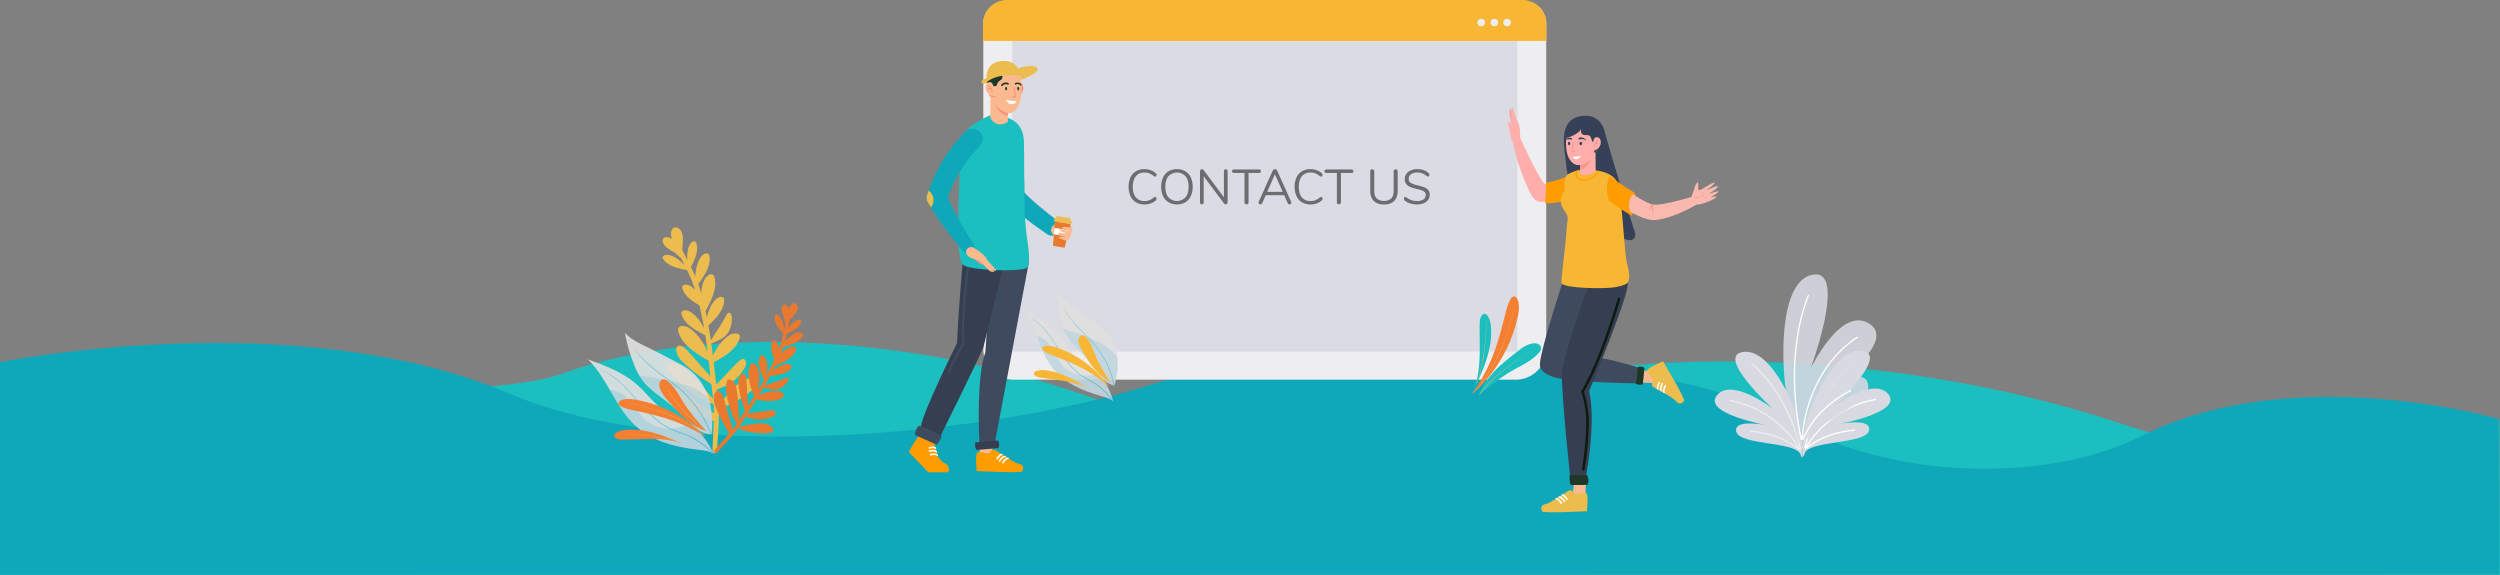 <svg xmlns="http://www.w3.org/2000/svg" viewBox="0 0 1920.55 441.61"><rect x="0" y="0" width="1920.55" height="441.61" fill="#808080" stroke="none"/><defs><style>.cls-1{fill:#1bbfbf;}.cls-2{fill:#0fa8ba;}.cls-3{fill:#eeedef;}.cls-14,.cls-4{fill:#d9d9e2;}.cls-4{opacity:0.88;}.cls-5{fill:#f7b634;}.cls-6{fill:#efb670;}.cls-7{opacity:0.92;}.cls-8{fill:#e0dfde;}.cls-13,.cls-9{opacity:0.14;}.cls-10,.cls-13{fill:#0097cf;}.cls-11{opacity:0.5;}.cls-12{opacity:0.54;}.cls-15,.cls-16,.cls-26{fill:none;}.cls-15{stroke:#eeedef;}.cls-15,.cls-16{stroke-miterlimit:10;}.cls-16{stroke:#fff;}.cls-17{fill:#ecbc4f;}.cls-18{fill:#e8792e;}.cls-19{fill:#f47f31;}.cls-20{fill:#364056;}.cls-21{fill:#fbb990;}.cls-22{fill:#fff;}.cls-23{fill:#3e4a5e;}.cls-24{fill:#1f3727;}.cls-25{fill:#363f51;}.cls-26{stroke:#0b1b10;stroke-linecap:round;stroke-linejoin:round;stroke-width:2px;}.cls-27{fill:#ffaeab;}.cls-28{fill:#ff9c00;}.cls-29{fill:#f49d9d;}.cls-30{fill:#fab9af;}.cls-31{fill:#fa968c;}.cls-32{fill:#edbc4f;}.cls-33{fill:#f9927d;}</style></defs><title>contactus-dark</title><g id="Layer_2" data-name="Layer 2"><g id="Layer_1-2" data-name="Layer 1"><path class="cls-1" d="M.56,287.47s352.85,27.86,430,0c118-42.65,292.49-27.89,430.42,26.24,131.11,51.45,254.26,3.28,310.77-18s259.24-36.09,457,29.52,291.43-3.08,291.43-3.08l.41,119.45-1920,.05Z"/><path class="cls-2" d="M0,278.23S226.9,232.39,391.65,302.5c130.56,55.57,369.43,32.07,492.57-7.06s397.32-26.77,490.92,28.26c74.88,44,195.77,48.49,269.58,11.42,117.62-59.08,274.87-13.29,274.87-13.29l.41,119.45L0,441.6Z"/><path class="cls-3" d="M772.58.76h398.09a17.18,17.18,0,0,1,17.18,17.18V268.33a23.34,23.34,0,0,1-23.34,23.34H778.74a23.34,23.34,0,0,1-23.34-23.34V17.94A17.18,17.18,0,0,1,772.58.76Z"/><rect class="cls-4" x="777.57" y="25.56" width="388.11" height="244.54"/><path class="cls-5" d="M773.65,0h395.89A18.47,18.47,0,0,1,1188,18.47v13a0,0,0,0,1,0,0H755.18a0,0,0,0,1,0,0v-13A18.47,18.47,0,0,1,773.65,0Z"/><circle class="cls-3" cx="1137.9" cy="17.31" r="2.9"/><circle class="cls-3" cx="1148.04" cy="17.31" r="2.9"/><circle class="cls-3" cx="1157.77" cy="17.31" r="2.9"/><path class="cls-6" d="M801.84,287.23a29.39,29.39,0,0,1,6.58,1.1c2.34.57,4.67,1.16,7,1.82,4.69,1.34,9.23,3.08,13.79,4.76a38.11,38.11,0,0,1,7,3.48c.12.07,0,.26-.1.19a35.16,35.16,0,0,0-6-3.13c-2.28-.88-4.59-1.72-6.89-2.57a122.37,122.37,0,0,0-13.71-4.15,35.53,35.53,0,0,0-7.58-1.4c-.06,0-.07-.1,0-.1Z"/><g class="cls-7"><path class="cls-8" d="M856.26,295.67a53.49,53.49,0,0,0,2-21.82,34.18,34.18,0,0,0-9.36-19.68,59.67,59.67,0,0,0-6.43-5.29c-5.76-4.31-11.52-8.62-17.44-12.71-4.64-3.21-9.52-6.43-12.47-11.14a100.84,100.84,0,0,0,2.09,19.67,42.93,42.93,0,0,0,3.81,11.48c2.9,5.44,7.55,9.77,11.85,14.26A153.89,153.89,0,0,1,844.12,287a34.49,34.49,0,0,0,4.17,5.16,16.35,16.35,0,0,0,7.71,4"/><g class="cls-9"><path class="cls-10" d="M831.14,257.48A94.69,94.69,0,0,1,846,263.7a37,37,0,0,1,10.88,8.74c.52.65,1,1.31,1.47,2a54.19,54.19,0,0,1-2.11,21.22l-.26.51a16.46,16.46,0,0,1-7.71-4,34.92,34.92,0,0,1-4.17-5.15,152.94,152.94,0,0,0-13.77-16.55c-4.31-4.49-9-8.82-11.86-14.26a32.51,32.51,0,0,1-1.62-3.62,71.27,71.27,0,0,1,6.79,2.29C826.13,255.75,828.64,256.61,831.14,257.48Z"/></g><g class="cls-11"><path class="cls-10" d="M816.92,235.67c3.83,8.47,10.8,15.11,17.27,21.74a110.69,110.69,0,0,1,9.12,10.26A70.57,70.57,0,0,1,850.82,280a66.59,66.59,0,0,1,5.25,15.77c.06.28-.38.42-.44.14a71,71,0,0,0-11.91-27c-5.46-7.5-12.6-13.61-18.68-20.62a50.42,50.42,0,0,1-8.28-12.62c0-.1.12-.14.16-.05Z"/></g></g><g class="cls-7"><path class="cls-8" d="M855.12,308.37c-2-8.23-5.93-15.53-12.59-21-4.15-3.43-9-6.06-13-9.68-6.29-5.75-10-13.62-15.46-20.09-7.41-8.72-17.78-14.54-27.92-20.17,10.36,13.8,12,32.44,22.91,45.87,8.93,11,22.95,17.08,36.93,20.94,3.26.9,6.73,1.81,9.09,4.16"/><g class="cls-12"><path class="cls-10" d="M793.08,244.78c9.68,6,15.42,15.94,21.42,25.07a86.34,86.34,0,0,0,10.41,13.49,39.3,39.3,0,0,0,6.59,5.45c2.69,1.75,5.65,3.08,8.39,4.75a49.3,49.3,0,0,1,15,14c.16.24-.22.44-.39.22a54.07,54.07,0,0,0-13.68-13c-2.68-1.75-5.59-3.1-8.34-4.75a38.34,38.34,0,0,1-6.43-4.88c-8.2-7.64-13.12-17.8-19.57-26.72-3.71-5.14-8-9.95-13.45-13.43-.09-.06,0-.19.07-.13Z"/></g><path class="cls-13" d="M801.63,260.33c3.63,2.35,6,6,8.1,9.76s3.87,7.61,6.71,10.8a23.49,23.49,0,0,0,17.44,7.66c3.11,0,6.23-.64,9.32-.57,6.25,5.42,10,12.49,11.91,20.44-2.36-2.35-5.83-3.25-9.1-4.16-14-3.86-28-9.92-36.93-20.94-5.92-7.31-9.11-16.16-12.46-24.94A13.51,13.51,0,0,1,801.63,260.33Z"/></g><path class="cls-5" d="M836.19,298.44c-10.54-6.38-20.91-12.8-33.32-13.94a14.29,14.29,0,0,0-7.18.79c-.73.33-1.49.91-1.47,1.69a1.73,1.73,0,0,0,.38.93c1.07,1.43,3.06,1.87,4.87,2.16,12.46,2,25.6,2.53,36.64,8.41"/><path class="cls-5" d="M852.11,297.27a82.41,82.41,0,0,0-38.49-29.58c-3.32-1.26-6.85-2.33-10.39-1.92-1.33.15-3,1-2.63,2.25a2.22,2.22,0,0,0,.73,1c2.08,1.88,4.78,3,7.42,4,8,3.11,15.94,6.22,23.43,10.25a101.94,101.94,0,0,1,19.93,14"/><path class="cls-6" d="M806.28,268A201.62,201.62,0,0,1,826,276.57a84.88,84.88,0,0,1,9.09,5.43c3,2.1,5.95,4.38,8.81,6.7a33,33,0,0,1,4.06,3.58c1.17,1.32,2.19,2.75,3.4,4,.09.1-.05.26-.14.16-1-1.08-1.92-2.26-2.87-3.4a19.28,19.28,0,0,0-1.56-1.7c-.6-.56-1.27-1.07-1.92-1.59-2.83-2.32-5.69-4.61-8.68-6.75a104.37,104.37,0,0,0-18.83-10.36c-3.67-1.61-7.39-3.1-11.11-4.61,0,0,0-.06,0-.05Z"/><path class="cls-5" d="M853.37,293.87c-4.11-6.23-8.25-12.51-11.19-19.33-2.29-5.31-3.93-11.07-7.85-15.41a4.16,4.16,0,0,0-2.6-1.59,2.93,2.93,0,0,0-2.59,1.47,5.24,5.24,0,0,0-.59,2.94c.15,3.11,1.78,5.94,3.46,8.59,5.52,8.65,9.65,16.65,21.36,23.33"/><path class="cls-6" d="M833.15,264.19c4.07,8.08,8.38,16.15,14.23,23.19.83,1,1.7,2,2.6,2.95s1.89,1.88,2.83,2.83c.09.08,0,.22-.13.14a43.5,43.5,0,0,1-4.81-5,66.2,66.2,0,0,1-4.19-5.41A114.25,114.25,0,0,1,836.57,271c-1.2-2.26-2.35-4.54-3.48-6.83,0,0,0-.06.06,0Z"/><path class="cls-14" d="M1381.33,322.9c-4.89-17.17-22.19-54.75-41.83-52.58-22.65,2.5,22.2,43.52,22.2,43.52s-31.38-24.19-42.71-10.14,38.51,23,38.51,23-26.23-5.45-23.63,5,46.33,7.45,49.39,17.49S1384.68,334.68,1381.33,322.9Z"/><path class="cls-15" d="M1383.18,345c-4.29-18.22-12.1-35.89-23.5-50.78a106.33,106.33,0,0,0-14-15.11"/><path class="cls-15" d="M1382.89,345.33c-11.87-19.67-32.08-34-54.4-37.69"/><path class="cls-15" d="M1382.63,345.48c-10.73-8.73-24.37-13.23-38.06-14.2"/><path class="cls-14" d="M1388.31,322.08c4.89-17.18,22.19-54.75,41.83-52.59,22.65,2.5-22.2,43.53-22.2,43.53s31.38-24.2,42.71-10.15-38.51,23-38.51,23,26.23-5.45,23.63,5-46.33,7.44-49.39,17.49S1385,333.85,1388.31,322.08Z"/><path class="cls-16" d="M1386.46,344.18c4.29-18.22,12.1-35.88,23.5-50.78a105.71,105.71,0,0,1,14-15.11"/><path class="cls-16" d="M1386.75,344.5c11.87-19.67,32.08-34,54.4-37.69"/><path class="cls-16" d="M1387,344.65c10.73-8.73,24.37-13.23,38.06-14.2"/><path class="cls-4" d="M1372.67,305.5c-4.44-26.62-6.19-88,18.78-94.23,28.8-7.19-.58,72.11-.58,72.11s23.27-49.1,45.36-34.6-32.55,50.85-32.55,50.85,28.33-20.14,31.47-4.14-51.35,32.49-49,48.15S1375.72,323.75,1372.67,305.5Z"/><path class="cls-16" d="M1383.73,337.65c-5.78-27.81-7-56.51-2.22-83a150.84,150.84,0,0,1,7.83-28"/><path class="cls-16" d="M1384.27,338c2.48-33.46,18.18-63.36,42.88-79.11"/><path class="cls-16" d="M1384.67,338.06c7.69-17.44,21.41-30.27,37.32-38.14"/><path class="cls-17" d="M582,294.85c.55-6.24-8.32-4.33-11.59-2.4-6.39,3.77-16.35,15.79-18.36,19.66-.09-1.52-.22-3-.4-4.56q-.49-4.24-1-8.48c4.2-1.36,13.27-3.79,20.55-15.07,1.22-1.89,2.67-4.52,1.59-6.77-1.51-3.13-4.24-.68-5.92.92-2.88,2.73-12.1,12.77-16.64,17.2-.65-5.66-1.29-11.32-2-17,7.48-4.09,16.53-9.11,19.72-17.59,2.08-5.55-4.14-5.3-7.32-3.4-5.7,3.4-10.07,9.66-13,15.94-.33-2.66-.67-5.31-1-8l-.18-1.43c3.84-1.69,7.73-2.92,10.88-5.92a16.63,16.63,0,0,0,4.74-11.27c.11-1.85.51-4.08-.78-5.68-1.81-2.23-3.09.79-4,2.5a115.33,115.33,0,0,1-6.47,10.6c-1.29,1.86-2.43,3.65-3.5,5.56a16,16,0,0,1-1.23,1.73c-.54-3.77-1.16-7.55-1.86-11.3,5.18-5,11.39-11.13,12.08-18.74.44-5-4.56-3.4-6.73-1.13-3.37,3.52-5.43,8.55-6.57,13.6-.33-1.63-.68-3.26-1-4.88,4-7.45,9-16.62,7-25.36-1.28-5.55-6.23-2-7.81,1.28a27.92,27.92,0,0,0-2.52,10.6c-.2-.72-.4-1.45-.61-2.17-.49-1.73-1-3.42-1.64-5.09,4.22-5.86,9.34-13,8.68-20.65-.43-5-5.09-2.54-6.83.07-2.76,4.14-3.9,9.63-4.1,14.9-1.06-2.48-2.21-4.92-3.4-7.34,2.67-5.26,5.87-11.64,4.38-17.71-1-4-4.44-1.42-5.52.91a23,23,0,0,0-1.55,11.47c-1.35-2.63-2.71-5.26-4-7.92.32-2.64.44-5.45.51-7.89.06-2.89-.31-6.11-2.71-8.09-3.16-2.6-5.75-1.1-6.33,2.78a9.47,9.47,0,0,0,.69,5,8.15,8.15,0,0,0-4.16-1.53,2.8,2.8,0,0,0-2.64,1.14c-.76,1.2-.34,3.14.73,4.67,1.88,2.71,5.13,4.17,7.81,5.93a19.07,19.07,0,0,1,2.34,1.88c1,.94,2,1.93,3.07,2.79L526,203.9h0c-3.24-3.59-7.43-6.88-11.93-8-2.5-.6-6.66.5-4.15,3.75,4,5.21,11.55,6.57,17.49,7.79l.27-.19c.39.81.78,1.61,1.16,2.43l.06.12a106.78,106.78,0,0,1,5.14,12.82v0a19.92,19.92,0,0,0-3.87-3c-2.53-1.47-7.43-1.61-5.74,2.74,2.17,5.6,7.6,9.22,12.8,12.11,1.43,5.92,2.69,11.91,3.76,17.91-2.55-5.15-6.23-10.2-11-13-2.71-1.57-8-1.72-6.15,2.95,2.91,7.49,11.24,11.68,17.77,15.16l.2-.06h0c.46,2.82.87,5.66,1.25,8.48.18,1.39.36,2.78.53,4.17h0c-3.36-7.19-8.18-14.28-14.32-18.18-3.5-2.22-10.25-2.52-7.84,4,3.84,10.37,14.55,16.3,23,21.22h0c.44,3.95.86,7.91,1.29,11.86-5.08-5.32-14.94-17-18.43-20.45-1.63-1.64-5.89-5-7.56-1.46-.93,2,.84,6.15,2,7.9,2.46,3.9,15.32,14.32,24.73,20.11h0q.48,4.21,1.06,8.41c.14,1,.26,2.07.36,3.1-6.82-8.53-21.25-24.28-26.1-26.66-2.47-1.21-6.82-2.56-8.68.27s2,6.48,3.54,8.77c3.56,5.28,20,16.68,23.39,18.35,2.59,1.29,5.56,2.07,8.18,3.2v.13c.15,2.33.21,4.63.22,6.93l-.44-.28c-7.51-4.88-22.8-16.22-28-19.44-2.42-1.49-8.47-4.36-9.47.38-.54,2.62,2.75,7.13,4.56,8.91,3.77,3.71,20,11.67,32.6,16.21l.68.23c-.22,7.48-.81,14.93-1,22.65-.06,2.33,3.57,2.63,3.62.29.26-11.15,1.69-21.91,1.2-32.95C564.9,310.91,581.78,297.68,582,294.85Z"/><path class="cls-18" d="M593,332c3.2-3.36-2.81-6.34-5.6-6.73-5.44-.76-16.75,1.61-19.69,2.93.65-.92,1.27-1.86,1.87-2.83q1.66-2.69,3.35-5.35a25.39,25.39,0,0,0,18.84.74c1.57-.54,3.63-1.39,4-3.19.56-2.51-2.14-2.35-3.85-2.2-2.93.26-12.89,1.82-17.56,2.3,2.23-3.58,4.47-7.15,6.68-10.74,6.21,1.08,13.77,2.34,19.52-1.11,3.76-2.25.05-5-2.67-5.33-4.87-.66-10.28.95-14.88,3.24,1-1.7,2.06-3.39,3.08-5.09.19-.3.37-.61.55-.91,3,.79,5.82,1.87,9,1.58a12.28,12.28,0,0,0,7.94-4.34c.92-1,2.17-2.13,2.16-3.65,0-2.12-2.15-1-3.46-.4a84.14,84.14,0,0,1-8.63,3.16c-1.6.49-3.09,1-4.59,1.61a12.43,12.43,0,0,1-1.51.43q2.14-3.64,4.13-7.4c5.31-.52,11.72-1.19,15.63-5.28,2.55-2.69-1.08-4.07-3.38-3.75-3.57.48-7.08,2.44-10.07,4.84.56-1.09,1.11-2.2,1.65-3.3,5.73-2.49,12.87-5.48,15.71-11.47,1.82-3.81-2.69-4-5.11-2.86a20.62,20.62,0,0,0-6.34,5c.22-.51.44-1,.65-1.54.51-1.23,1-2.46,1.39-3.7,5.15-1.45,11.4-3.23,14.54-8,2-3.09-1.78-3.82-4-3.11-3.5,1.13-6.69,3.78-9.23,6.74.53-1.93,1-3.87,1.41-5.82,4-1.81,8.76-4,10.69-8.23,1.27-2.76-1.91-2.87-3.61-2a16.91,16.91,0,0,0-6.19,5.92c.44-2.15.86-4.29,1.32-6.44,1.41-1.38,2.77-2.95,3.93-4.34,1.37-1.64,2.64-3.68,2.16-5.93-.63-3-2.82-3.28-5-1.31a7,7,0,0,0-1.91,3.23,6,6,0,0,0-1.71-2.8,2,2,0,0,0-2-.55c-1,.34-1.64,1.66-1.73,3-.16,2.43,1.05,4.77,1.79,7a13.13,13.13,0,0,1,.49,2.17c.16,1,.28,2,.49,3-.28,1.42-.57,2.83-.86,4.24h0c-.22-3.57-1.13-7.41-3.23-10.12-1.17-1.5-4.09-2.78-4.13.26-.07,4.87,3.66,9.13,6.54,12.57h.24c-.14.65-.29,1.29-.44,1.94a.62.62,0,0,1,0,.1,77.38,77.38,0,0,1-2.93,9.8h0a14.74,14.74,0,0,0-.86-3.52c-.79-2-3.56-4.35-4.58-1.05-1.32,4.24.15,8.84,1.83,12.9-1.9,4.09-3.93,8.14-6.08,12.11.9-4.15,1.1-8.78-.38-12.55-.84-2.16-3.81-4.67-4.91-1.13-1.77,5.68,1.13,11.95,3.3,17l.15.05h0q-1.56,2.78-3.19,5.49c-.53.89-1.07,1.78-1.61,2.66h0c1.37-5.7,1.84-12,.08-17.12-1-2.9-4.77-6.18-6.37-1.31-2.55,7.77.92,16.14,3.53,22.86h0c-1.56,2.49-3.14,5-4.71,7.46-.49-5.42-.84-16.7-1.25-20.33-.19-1.7-1.09-5.63-3.71-4.33-1.44.72-2.34,4-2.51,5.47-.37,3.39,2.28,15.35,5.06,23h0q-1.66,2.65-3.27,5.35c-.39.67-.8,1.32-1.21,2,0-8.08-1.12-23.85-2.84-27.46-.87-1.84-2.76-4.62-5.15-3.84s-1.83,4.67-2,6.71c-.36,4.7,3.92,18.89,5.09,21.39.91,2,2.27,3.77,3.26,5.63l-.05.08c-1,1.41-2,2.78-3.07,4.11,0-.12-.08-.24-.13-.37-2.09-6.28-5.73-19.89-7.26-24.16-.71-2-2.89-6.42-5.66-4.14-1.52,1.27-1.69,5.39-1.46,7.26.47,3.89,6.19,16,11.41,24.4.09.16.19.31.29.46-3.58,4.22-7.35,8.26-11,12.65-1.11,1.32.85,3.17,2,1.84,5.29-6.34,11.07-11.91,15.88-18.53C575.65,333.41,591.52,333.52,593,332Z"/><g class="cls-7"><path class="cls-8" d="M546.69,333c.85-9.08.42-18.39-2.32-27.09s-7.89-16.79-15.28-22.15a71.24,71.24,0,0,0-8.71-5.16c-7.72-4.09-15.43-8.18-23.29-12-6.16-3-12.59-5.91-17.09-11.07a129.12,129.12,0,0,0,6.72,23.62,54.39,54.39,0,0,0,7,13.27c4.58,6,11,10.4,17,15a190.42,190.42,0,0,1,19.79,17.42,43.8,43.8,0,0,0,6,5.45,19.42,19.42,0,0,0,10,3.36"/><g class="cls-9"><path class="cls-10" d="M508.86,291.41A110.7,110.7,0,0,1,527.71,296a44.91,44.91,0,0,1,14.7,8.47c.76.68,1.48,1.4,2.16,2.14a69.37,69.37,0,0,1,2.1,26.38l-.19.67a19.42,19.42,0,0,1-10-3.36,42.61,42.61,0,0,1-6-5.45,190.42,190.42,0,0,0-19.79-17.42c-6-4.61-12.46-9-17-15a39.85,39.85,0,0,1-2.7-4.11c2.86.27,5.67.87,8.49,1.42C502.58,290.32,505.72,290.85,508.86,291.41Z"/></g><g class="cls-11"><path class="cls-10" d="M487.39,267.65c6.35,9.57,16,16.27,25,23.06a136.5,136.5,0,0,1,13,10.67A89.32,89.32,0,0,1,536.9,315a84.94,84.94,0,0,1,9.59,18.21c.13.33-.35.59-.48.26a90.1,90.1,0,0,0-19.87-30.55c-8-8.05-17.77-14.07-26.44-21.4a63.46,63.46,0,0,1-12.48-13.74c-.07-.11.1-.2.17-.09Z"/></g></g><g class="cls-7"><path class="cls-8" d="M548.09,348.74C544,339.08,537.76,331,528.73,325.6c-5.64-3.35-11.91-5.57-17.36-9.2-8.65-5.74-14.69-14.62-22.55-21.4-10.61-9.15-24.08-14.15-37.23-19,15.17,14.76,21.17,37.22,36.88,51.41,12.9,11.66,30.72,16.2,48,18.07,4,.44,8.33.84,11.61,3.23"/><g class="cls-12"><path class="cls-10" d="M461.29,283.64C474,289,482.89,300,491.94,309.93a107.4,107.4,0,0,0,15.16,14.38,48.56,48.56,0,0,0,8.94,5.31c3.55,1.59,7.32,2.61,10.91,4.1a60.23,60.23,0,0,1,20.66,14c.24.25-.17.58-.41.34a66.37,66.37,0,0,0-18.92-13.16c-3.54-1.59-7.27-2.64-10.85-4.1a46.32,46.32,0,0,1-8.63-4.65c-11.3-7.67-19.3-19.09-28.82-28.68C474.5,292,468.41,287,461.23,283.82c-.11-.05-.05-.22.06-.18Z"/></g><path class="cls-13" d="M474.72,300.92c4.78,2.13,8.43,6.15,11.65,10.28s6.2,8.52,10.24,11.84a27.73,27.73,0,0,0,22.18,5.8c3.67-.66,7.2-2.06,10.86-2.6,8.53,5.36,14.46,13.24,18.44,22.56-3.29-2.39-7.57-2.78-11.61-3.22-17.29-1.88-35.11-6.42-48-18.07-8.55-7.73-14.22-17.9-20.06-27.95A15.77,15.77,0,0,1,474.72,300.92Z"/></g><path class="cls-19" d="M523.65,340.47c-13.79-5.66-27.39-11.39-42.25-10.25-2.9.22-5.9.75-8.28,2.43-.79.55-1.56,1.42-1.36,2.36a2.16,2.16,0,0,0,.64,1.06c1.57,1.54,4,1.66,6.2,1.65,15.11-.09,30.7-2.13,45,2.81"/><path class="cls-6" d="M480.79,333.77a33.2,33.2,0,0,1,8,0c2.88.21,5.76.46,8.62.8,5.81.68,11.54,1.88,17.27,3a45.48,45.48,0,0,1,9,2.82c.15.07.08.32-.07.25a42.79,42.79,0,0,0-7.78-2.59c-2.88-.61-5.78-1.16-8.67-1.73a145.89,145.89,0,0,0-17-2.29,41.4,41.4,0,0,0-9.24-.15c-.07,0-.1-.11,0-.12Z"/><path class="cls-19" d="M542.15,335.78a99.57,99.57,0,0,0-51.72-28.31c-4.18-.86-8.57-1.45-12.65-.23-1.53.45-3.28,1.85-2.61,3.3a2.74,2.74,0,0,0,1.08,1.08c2.85,1.88,6.26,2.63,9.6,3.36,10,2.18,20.11,4.35,29.81,7.75a123.31,123.31,0,0,1,26.49,13"/><path class="cls-6" d="M481.85,309.38a234.54,234.54,0,0,1,25.08,6.42,101.46,101.46,0,0,1,11.87,4.78c4.05,1.95,8,4.15,11.83,6.41a40.14,40.14,0,0,1,5.55,3.54c1.67,1.37,3.18,2.92,4.88,4.24.13.1,0,.33-.14.23-1.43-1.11-2.74-2.38-4.1-3.57a25.08,25.08,0,0,0-2.21-1.76c-.83-.57-1.73-1.05-2.6-1.56-3.84-2.25-7.71-4.47-11.68-6.47a123.72,123.72,0,0,0-24.42-8.84c-4.67-1.22-9.37-2.28-14.08-3.36,0,0,0-.07,0-.06Z"/><path class="cls-19" d="M542.9,331.37c-6.19-6.78-12.42-13.61-17.35-21.35-3.85-6-7-12.74-12.58-17.24a4.94,4.94,0,0,0-3.41-1.41,3.43,3.43,0,0,0-2.72,2.32,6.54,6.54,0,0,0-.07,3.72c.85,3.77,3.38,6.9,5.94,9.79,8.36,9.45,15,18.39,30.19,24.17"/><path class="cls-6" d="M512.68,299.2c6.54,9.05,13.35,18,21.76,25.46,1.2,1.06,2.44,2.09,3.7,3.07s2.64,1.92,4,2.88c.12.09,0,.28-.12.2a53.1,53.1,0,0,1-6.75-5.1Q532,323,529.12,320a142.4,142.4,0,0,1-11-13.07c-1.89-2.52-3.73-5.07-5.56-7.63,0,0,0-.09.07-.05Z"/><path class="cls-1" d="M1132.21,299.75c7-15.46,14.18-30.69,13.27-47.55-.18-3.29-.72-6.7-2.62-9.44-.63-.91-1.63-1.81-2.74-1.61a2.56,2.56,0,0,0-1.27.71c-1.85,1.73-2.07,4.48-2.12,7-.33,17.1,1.63,34.8-4.59,50.82"/><path class="cls-6" d="M1141.57,245.88a36.38,36.38,0,0,1,.14,9c-.19,3.27-.44,6.53-.78,9.78-1.35,12.76-1,7.83-3.23,19.6a49.6,49.6,0,0,1-3.17,10.2c-.07.17-.37.1-.3-.08a47.3,47.3,0,0,0,2.92-8.85c.66-3.28,1.26-6.57,1.88-9.85a157.38,157.38,0,0,0,2.38-19.34c.23-3.46.62-7,0-10.46,0-.08.12-.12.13,0Z"/><path class="cls-19" d="M1130.74,303a112,112,0,0,0,34.79-57.78c1.13-4.7,1.94-9.65.63-14.31-.5-1.74-2.08-3.76-3.81-3.05A3.36,3.36,0,0,0,1161,229c-2.28,3.17-3.27,7-4.22,10.77-2.85,11.31-5.7,22.65-10,33.53a137.81,137.81,0,0,1-16.1,29.64"/><path class="cls-6" d="M1163.52,235.41a259.62,259.62,0,0,1-8.27,28.22,113,113,0,0,1-6,13.3c-2.4,4.52-5.1,8.89-7.87,13.21a43.48,43.48,0,0,1-4.33,6.19c-1.66,1.85-3.52,3.52-5.12,5.41-.13.14-.39,0-.26-.16,1.34-1.6,2.87-3,4.31-4.55a29,29,0,0,0,2.13-2.45c.7-.93,1.29-1.93,1.91-2.91,2.76-4.28,5.48-8.59,8-13a137.15,137.15,0,0,0,11.09-27.4c1.57-5.25,3-10.55,4.35-15.84,0,0,.1,0,.08,0Z"/><path class="cls-1" d="M1135.91,303.91c8.15-6.82,16.36-13.68,25.6-19.05,7.21-4.19,15.19-7.6,20.64-13.77,1-1.09,1.88-2.39,1.76-3.82a3.92,3.92,0,0,0-2.65-3.14,8.14,8.14,0,0,0-4.38-.18c-4.45.86-8.21,3.64-11.68,6.45-11.36,9.21-22.06,16.43-29.29,33.51"/><path class="cls-6" d="M1174.61,270.59c-10.83,7.15-21.6,14.62-30.57,23.93q-1.92,2-3.72,4.11c-1.21,1.43-2.33,2.93-3.5,4.38-.11.14-.33,0-.23-.14a61.56,61.56,0,0,1,6.2-7.5q3.29-3.53,6.94-6.74a167.11,167.11,0,0,1,15.69-12c3-2.07,6.07-4.09,9.13-6.09,0,0,.1.05.06.08Z"/><path class="cls-20" d="M1218.52,88.91s10.83-.59,14.14,11.93c3,11.32,17.54,59.74,23.45,78.25a4.18,4.18,0,0,1-5,5.34c-11.32-2.69-32.81-8.17-40.81-12.68,0,0-8.8-49.9-8.92-63.65C1201.31,95.47,1206.84,89,1218.52,88.91Z"/><path class="cls-21" d="M1209.49,368.92l-1.21,10s7.19,3.17,9.61.73l.61-9.66Z"/><path class="cls-17" d="M1184.67,392.85c.77,1.64,34.45-.12,34.45-.12s1.07-10,0-13.08-6,.38-9.34-.4c0,0-2-2.79-3.65-2.69-.6,0-2.72,1.39-5.37,3.14-.43.28-.87.58-1.33.87l-1,.64-1.6,1-.61.39h0c-.49.32-1,.63-1.48.93-3,1.85-5.74,3.4-7.36,3.69C1183.11,388,1183.9,391.21,1184.67,392.85Z"/><path class="cls-22" d="M1196.89,382.25a3.09,3.09,0,0,1,1.84.36,8.24,8.24,0,0,1,2.61,2.84.55.55,0,0,0,.35.28.6.6,0,0,0,.47,0,.61.61,0,0,0,.24-.82,9.33,9.33,0,0,0-3.11-3.33,4.11,4.11,0,0,0-.8-.33C1197.61,381.28,1196.87,381.48,1196.89,382.25Z"/><path class="cls-22" d="M1199.45,380.57a3.33,3.33,0,0,1,1.11.36,8.44,8.44,0,0,1,2.61,2.84.61.61,0,0,0,.34.29.67.67,0,0,0,.48-.05.6.6,0,0,0,.23-.82,9.17,9.17,0,0,0-3.1-3.33l-.34-.16C1200.21,379.75,1199.58,379.71,1199.45,380.57Z"/><path class="cls-22" d="M1194.8,383.57a3.33,3.33,0,0,1,1.47.39,8.17,8.17,0,0,1,2.6,2.84.6.6,0,0,0,.35.28.59.59,0,0,0,.48-.05.6.6,0,0,0,.23-.82,9.27,9.27,0,0,0-3.1-3.32,4.46,4.46,0,0,0-.55-.25h0C1195.32,382.55,1194.75,382.79,1194.8,383.57Z"/><path class="cls-21" d="M1260,293.72l10.1.57s2.28-7.52-.44-9.62L1260,285Z"/><path class="cls-17" d="M1293.83,308c1.08-1.45-16.27-30.38-16.27-30.38s-9.34,3.75-11.56,6.13,3.13,5.09,4,8.43c0,0-1.52,3.09-.67,4.49.31.51,2.51,1.74,5.3,3.27l1.39.76,1,.55,1.67.93.63.35h0l1.52.87c3,1.74,5.7,3.48,6.71,4.77C1290.3,311.59,1292.74,309.39,1293.83,308Z"/><path class="cls-22" d="M1276.85,300.57a3.18,3.18,0,0,1-.55-1.8,8.15,8.15,0,0,1,1.29-3.63.62.62,0,0,0,.08-.44.59.59,0,0,0-.26-.4.61.61,0,0,0-.84.18,9.24,9.24,0,0,0-1.48,4.3,4.77,4.77,0,0,0,.08.87C1275.66,300.39,1276.17,301,1276.85,300.57Z"/><path class="cls-22" d="M1274.17,299.09a3,3,0,0,1-.21-1.15,8.15,8.15,0,0,1,1.29-3.63.62.62,0,0,0,.09-.44.61.61,0,0,0-1.1-.22,9.21,9.21,0,0,0-1.49,4.3c0,.13,0,.26,0,.38C1273.08,298.81,1273.34,299.38,1274.17,299.09Z"/><path class="cls-22" d="M1279,301.79a3.4,3.4,0,0,1-.35-1.48,8.22,8.22,0,0,1,1.29-3.62.61.61,0,0,0-1-.67,9.34,9.34,0,0,0-1.48,4.3,3.86,3.86,0,0,0,0,.6h0C1277.85,301.82,1278.33,302.21,1279,301.79Z"/><path class="cls-23" d="M1201,215.08s-17.07,51.72-18,64.19,25.83,13,38,13.86c13.64,1,40.83,1.51,40.83,1.51l.49-11.15s-14.36-4.58-25.81-7.09-30.9-4.8-30.9-4.8l27.08-57.67Z"/><path class="cls-24" d="M1258,282.47s1.27-2.1,5.31.07c0,0-.59,6.81-1.35,12.7a8.52,8.52,0,0,1-5.37-.31A73,73,0,0,0,1258,282.47Z"/><path class="cls-25" d="M1222.55,213.44s-22,58.58-22.6,74.13,6.68,82.45,6.68,82.45l10.68,1.3s9.49-43.39,3.51-71c0,0,27.67-66.05,29.56-80.94S1222.55,213.44,1222.55,213.44Z"/><path class="cls-26" d="M1243.73,229.69s-13.37,47-28,71.13a79,79,0,0,1,3.84,23.93c0,15.84-3.23,35.8-3.23,35.8"/><path class="cls-24" d="M1219.1,364.83a8.48,8.48,0,0,1,.43,7.62s-7,.31-13,.07c0,0-1.41-5.29-.45-7.75A109.87,109.87,0,0,0,1219.1,364.83Z"/><path class="cls-27" d="M1204.2,137.16q-2,.61-3.9,1.17c-2.89.82-5.78,1.54-8.66,2.13-1.44.29-2.87.54-4.3.75l-.81.11-.2,0-.15-.2-.32-.45,0,0-.17-.25-.52-.8c-.23-.35-.46-.69-.69-1.06l-.68-1.1c-.23-.37-.45-.73-.67-1.12-1.79-3-3.48-6.15-5.14-9.33-.81-1.6-1.65-3.19-2.43-4.82s-1.61-3.23-2.38-4.88-1.57-3.26-2.32-4.91l-2.28-4.95,0-.05a3.83,3.83,0,0,0-4.64-2c-2,.63-2.36,1.67-1.73,3.69l1.32,5.81c.54,1.76,1,4,1.53,5.73s.9,3.62,1.5,5.38,1.24,3.5,1.86,5.25c1.29,3.5,2.61,7,4.14,10.51.18.44.38.88.58,1.32l.6,1.32c.19.44.42.89.63,1.33s.43.89.66,1.34l.72,1.36c.24.45.52.93.79,1.39.13.23.3.49.45.73l.24.37.12.19.14.2.29.41.15.2a1.92,1.92,0,0,0,.19.23l.39.49.33.35.17.17.11.1.12.11.26.22a6.36,6.36,0,0,0,4.08,1.41h.42c1.76-.1,3.49-.27,5.2-.49s3.37-.49,5-.79c3.16-.59,6.25-1.31,9.3-2.11Z"/><path class="cls-28" d="M1203.6,135.65a64.26,64.26,0,0,1-15.93,4.62,100.28,100.28,0,0,1-.8,16s13.57,0,17.32-3.89c3.16-3.26,5.77-5,5-10.49C1208.93,140.24,1206.32,134.39,1203.6,135.65Z"/><path class="cls-27" d="M1183.72,146.32a.43.43,0,0,0,.49-.13.39.39,0,0,0,.08-.14,31,31,0,0,1,2.24-4.73l-.2,0-.15-.2-.32-.45c-.19.32-.37.65-.55,1a30.48,30.48,0,0,0-1.86,4.07A.44.44,0,0,0,1183.72,146.32Z"/><path class="cls-27" d="M1182.38,143.24a.44.44,0,0,0,.49.14.46.46,0,0,0,.14-.07,27.26,27.26,0,0,1,2.3-1.64l.87-.53-.32-.45,0,0-.17-.25a29.46,29.46,0,0,0-3.21,2.21A.45.45,0,0,0,1182.38,143.24Z"/><path class="cls-29" d="M1162.59,99.1s1-5.44-.11-7.84-1.12-7.28-2-7.67-1.24,3.2-.38,6.41S1162.59,99.1,1162.59,99.1Z"/><path class="cls-27" d="M1161.85,97.82s-1.31-4.66-2.24-4.74-1.55,3.23.26,7.56c.54,1.28.3,3.29.86,5.67a3.55,3.55,0,0,0,6.17,1.53,7.48,7.48,0,0,0,1-1.5s.13-9.6-1.92-12.94-3-9.74-3.92-10.54-1.28,3.11-1,5.85S1161.85,97.82,1161.85,97.82Z"/><path class="cls-5" d="M1242.49,220.31c-5.38,1.38-25,1.49-35.8-.23a25.8,25.8,0,0,1-5.16-1.23,5.9,5.9,0,0,1-1-.45c-.66-.38-1-.8-1-1.25,0-.24,0-.54,0-.9h0c0-.73.11-1.69.21-2.84.18-2,.44-4.58.74-7.45h0c.82-7.71,2-17.54,2.58-24.29.07-.78.13-1.51.19-2.2,0-.28,0-.56.07-.82.05-.6.08-1.14.12-1.64l0-.53c0-.6.09-1.16.14-1.68.08-.88.18-1.67.27-2.37.62-4.92,1.12-5.93-2.09-10.66-6-8.82-.67-12.57,0-15.34s-1.2-10.38,3-12.75a58.6,58.6,0,0,1,5.58-2.37c.33-.11.65-.21,1-.29a17.33,17.33,0,0,1,4.87-.6,55,55,0,0,1,11.68.76l.92.18c7.29,1.53,11.52,4.67,13.17,8,1.26,2.58,2.27,8.45,3.13,15.65,0,.31.08.64.11,1,1.17,10,2,22.42,2.91,32.09.07.83.15,1.64.22,2.42,0,.56.1,1.12.16,1.65.07.79.15,1.54.23,2.26,0,.28,0,.55.08.82.09.77.18,1.51.27,2.2a42.37,42.37,0,0,0,.82,4.91C1254,218.24,1250.56,218.24,1242.49,220.31Z"/><path class="cls-28" d="M1255.49,147.82s5.15,8-2.13,17.81a15.13,15.13,0,0,1-2.72-7.84A11.1,11.1,0,0,1,1255.49,147.82Z"/><path class="cls-30" d="M1303.37,153a3.46,3.46,0,0,0-3.89-1.66l-.1,0L1297,152c-.8.23-1.6.46-2.4.67-1.61.44-3.2.88-4.8,1.28-.8.21-1.59.43-2.39.61l-2.38.58-2.37.52-2.36.48c-.39.09-.78.15-1.17.22l-1.17.21c-.78.13-1.55.24-2.31.35l-1.14.13c-.38.05-.74.07-1.11.11s-.72.06-1.08.08-.69,0-1,0h-.69l-.18,0h0l-.29-.07-.24,0-.11,0-.71-.19-.11,0c-.18-.06-.36-.11-.54-.18a36.3,36.3,0,0,1-3.94-1.68,92.55,92.55,0,0,1-8.2-4.66l-1.9-1.21c-2.1-1.35-4.19-2.74-6.25-4.2-1.35-.93-2.7-1.87-4-2.84l-4-2.91-1.41-1a148.81,148.81,0,0,0-.8,15.06c1,.73,2,1.46,3.08,2.16,1.44,1,2.89,1.94,4.36,2.89s3,1.87,4.49,2.76c.78.47,1.58.93,2.38,1.37s1.51.84,2.29,1.25c1.59.84,3.23,1.64,4.94,2.39.87.37,1.74.74,2.65,1.08s1.86.65,2.85.94a27.21,27.21,0,0,0,3.21.72l.47.06.49.06.12,0,.32,0h1.29l.41,0,.81-.07c.5-.06,1-.11,1.5-.19s1-.14,1.43-.24l1.39-.28,1.36-.31c.46-.1.89-.23,1.33-.34l1.32-.37c.86-.26,1.74-.5,2.58-.79l1.27-.43c.42-.14.85-.28,1.26-.45l2.48-.93,2.44-1c.81-.34,1.6-.71,2.4-1.07l1.19-.54.6-.27.58-.29,2.34-1.15c1.54-.79,3.06-1.63,4.57-2.47A3.47,3.47,0,0,0,1303.37,153Z"/><path class="cls-30" d="M1302.29,157.29c-1.36-.43-4.14-3.84-2.21-8.09,1.8-3.94,1.41-5.52,3.1-8.21,1.46-2.33,1.49,0,1.47,2.27s-.55,3.1,1.39,2.65,8.65-5.52,10.86-5.66-6.33,6.32-6.33,6.32,8.07-4.24,9.07-3.45c1.19.94-7.17,5.95-7.17,5.95s7.37-2.61,7.63-2.07c.52,1-6.4,4.8-6.4,4.8s5.16-1.54,5-.58S1309,157.28,1302.29,157.29Z"/><path class="cls-31" d="M1303.47,152.47a5.31,5.31,0,0,0,3.32-1.86.26.26,0,0,0,0-.38.27.27,0,0,0-.39,0c-.08.11-2.12,2.6-4.47,1.29a.28.28,0,0,0-.27.48A3.36,3.36,0,0,0,1303.47,152.47Z"/><path class="cls-31" d="M1310.5,152.56a.29.29,0,0,0,.22-.13.28.28,0,0,0-.09-.38,5.28,5.28,0,0,1-2.36-4.17.28.28,0,0,0-.55,0,5.76,5.76,0,0,0,2.62,4.63A.33.33,0,0,0,1310.5,152.56Z"/><path class="cls-31" d="M1269.83,162.78a.42.42,0,0,0,.34-.32.38.38,0,0,0,0-.15,29.34,29.34,0,0,1-.31-5.2l-.11,0c-.23-.05-.46-.12-.71-.19,0,.48,0,1,0,1.46a28.08,28.08,0,0,0,.33,4.09A.4.4,0,0,0,1269.83,162.78Z"/><path class="cls-31" d="M1267.84,160.81a.36.36,0,0,0,.08-.12,25,25,0,0,1,1.11-2.34c.23-.43.47-.85.72-1.27-.23-.05-.46-.12-.71-.19l-.11,0a27.07,27.07,0,0,0-1.77,3.53.41.41,0,0,0,.68.43Z"/><path class="cls-28" d="M1255.49,147.82a10.09,10.09,0,0,0-1.51,1.69,14.14,14.14,0,0,0-2,12.22,22.76,22.76,0,0,0,1.4,3.89c-.18-.1-11.61-6.77-16.76-11.07a18.17,18.17,0,0,1-1.42-3.9h0a22.92,22.92,0,0,1,.78-13.92q.32-.85.72-1.71A137.12,137.12,0,0,0,1255.49,147.82Z"/><path class="cls-28" d="M1211.38,136.81c1,1.36,2.62,2.05,4.88,2.05h.41a15.13,15.13,0,0,0,12.2-7.28l-.92-.22a14.15,14.15,0,0,1-11.32,6.6c-2.14.08-3.67-.48-4.53-1.67-1-1.43-1-3.51-.7-5.12-.31.1-.63.22-1,.35A7.5,7.5,0,0,0,1211.38,136.81Z"/><path class="cls-27" d="M1225.84,131.33a12.24,12.24,0,0,1-12.14,2.55l.31-13.07,10.07-3.34,1.62-.54Z"/><path class="cls-31" d="M1224.08,117.47s-2.57,11.63-10.3,12.93l.23-9.59Z"/><path class="cls-27" d="M1228.65,109.13a13.6,13.6,0,0,1-.8,4.12c-.08.25-.18.5-.27.76-.19.47-.39.95-.61,1.43h0a22.21,22.21,0,0,1-1.25,2.3c-4.41,7.18-12.78,12.11-18.11,6.94-4.22-4.1-4.76-11.11-4.52-17.07l0-.77c.06-1.12.14-2.19.22-3.19a10.74,10.74,0,0,1,.76-3.11h0a10.32,10.32,0,0,1,8.36-6.28c3.65-.41,7.56,0,9.89,1,3.19,1.44,5,3.17,5.75,6.78a22.2,22.2,0,0,1,.43,3.08c0,.31,0,.62.06,1,0,.49,0,1,0,1.56S1228.65,108.61,1228.65,109.13Z"/><path class="cls-20" d="M1213.66,105.65s-1.12.14-1.06.89.8.58,1.37.47a6.31,6.31,0,0,1,2.6,0,2.94,2.94,0,0,1,1.82,1.4S1218.31,105.32,1213.66,105.65Z"/><path class="cls-20" d="M1207.64,106.71c-.06.69-.73.53-1.25.43a5.88,5.88,0,0,0-2.37,0,2.89,2.89,0,0,0-.93.46l0-.77a4.36,4.36,0,0,1,3.56-.94S1207.7,106,1207.64,106.71Z"/><path class="cls-20" d="M1227.85,113.25c-.08.25-.18.5-.27.76-.19.47-.39.95-.61,1.43h0a22.21,22.21,0,0,1-1.25,2.3,4.22,4.22,0,0,1-1.34-2.09Z"/><path class="cls-20" d="M1214.88,98.36s-2,5.75,3.43,5.43,3.21,4.35,6,5.95,7.8-4.27,3.83-12.08-16.26-7-19.47-5.08c-3.85,2.23-6.88,6.88-5.54,13.61C1203.1,106.19,1213.69,103.2,1214.88,98.36Z"/><path class="cls-27" d="M1225.22,105.82s3.57-1.74,4.45,2.43-3.18,7.83-6.81,7.57C1222.86,115.82,1223.44,107.59,1225.22,105.82Z"/><path class="cls-31" d="M1224.77,112.8a.38.38,0,0,0,.37-.32,6.4,6.4,0,0,1,2.43-3.91.38.38,0,0,0,.1-.53.38.38,0,0,0-.53-.11,7.08,7.08,0,0,0-2.75,4.42.37.37,0,0,0,.31.44Z"/><path class="cls-31" d="M1227.73,110.93a.39.39,0,0,0,.34-.21.39.39,0,0,0-.17-.52,4.34,4.34,0,0,0-2.31-.48.39.39,0,0,0,.14.76,3.41,3.41,0,0,1,1.82.41A.39.39,0,0,0,1227.73,110.93Z"/><path class="cls-20" d="M1213.44,110.22a1.17,1.17,0,0,0,1,1.32c.54,0,1-.57,1-1.29a1.18,1.18,0,0,0-1-1.32C1213.9,108.92,1213.45,109.49,1213.44,110.22Z"/><path class="cls-20" d="M1204.48,110.21c0,.72.39,1.32.89,1.33s.92-.57.94-1.3-.39-1.31-.89-1.32S1204.49,109.49,1204.48,110.21Z"/><path class="cls-22" d="M1208.16,120.49a18.7,18.7,0,0,0,6.2-.92,3.89,3.89,0,0,1-3.42,2.72A2.94,2.94,0,0,1,1208.16,120.49Z"/><path class="cls-31" d="M1208.38,116.93a6,6,0,0,0,1.31-.18.41.41,0,0,0,.3-.5.42.42,0,0,0-.5-.31,4.65,4.65,0,0,1-1.39.15c0-.69.5-3.81,1-6.59a.43.43,0,0,0-.35-.48.42.42,0,0,0-.48.35c-.24,1.48-1,6.35-.94,6.92a.63.63,0,0,0,.28.46A1.47,1.47,0,0,0,1208.38,116.93Z"/><path class="cls-21" d="M754.58,295.88c-1.91,7.25-1.51,15.42-.81,26.92l-1.38,27.09a14.43,14.43,0,0,0,9.19,1.12l7.57-53.67Z"/><path class="cls-28" d="M785.42,362c-.78,1.67-35.09-.12-35.09-.12s-1.09-10.18,0-13.32,6.07.39,9.5-.4c0,0,2.06-2.85,3.72-2.75.61,0,2.77,1.42,5.47,3.2l1.36.89,1,.64c.53.36,1.08.71,1.63,1.07l.61.4h0l1.5.95c3,1.87,5.85,3.46,7.5,3.75C787,357,786.2,360.29,785.42,362Z"/><path class="cls-22" d="M773,351.16a3.14,3.14,0,0,0-1.88.37,8.44,8.44,0,0,0-2.66,2.89.59.59,0,0,1-.35.29.62.62,0,0,1-.48,0,.61.61,0,0,1-.24-.84,9.41,9.41,0,0,1,3.16-3.39,6.21,6.21,0,0,1,.82-.34C772.25,350.17,773,350.37,773,351.16Z"/><path class="cls-22" d="M770.37,349.45a3.15,3.15,0,0,0-1.14.37,8.37,8.37,0,0,0-2.65,2.89.59.59,0,0,1-.35.29.58.58,0,0,1-.48-.05.61.61,0,0,1-.24-.84,9.45,9.45,0,0,1,3.15-3.39l.35-.16C769.59,348.61,770.24,348.57,770.37,349.45Z"/><path class="cls-22" d="M775.1,352.51a3.19,3.19,0,0,0-1.5.39,8.3,8.3,0,0,0-2.64,2.89.65.65,0,0,1-.36.29.58.58,0,0,1-.48-.05.6.6,0,0,1-.24-.83,9.29,9.29,0,0,1,3.15-3.39,3.87,3.87,0,0,1,.56-.25h0C774.57,351.46,775.15,351.71,775.1,352.51Z"/><path class="cls-23" d="M759.72,229.37,757,270.68c-6.69,17.46-5.18,62.93-4.48,70.22l11.7-.51,26.24-139.16-28.34,1Z"/><path class="cls-25" d="M766.76,338.33c1,2.06,1.14,4.68.15,5.95l-16.58,1.38c-1.31-1.06-1.81-4.78-.83-5.88Z"/><path class="cls-21" d="M726,286.67c-4.17,6-7.47,14.58-10.4,25.6l-7.94,24.23s2.12,2.35,7.53,4L739,291.88Z"/><path class="cls-25" d="M739.67,200.78s-3.39,35.26-4.38,62.63c0,0-26.47,53.25-27.91,64.43l15.27,6.79S750,279.58,755.41,267l15.64-64Z"/><path class="cls-23" d="M729,287.49a.75.75,0,0,1-.21,0,.83.83,0,0,1-.59-1c1.94-7.65,9.9-20.55,11.15-22.56-2-17.5,3.57-59.44,3.8-61.23a.82.82,0,0,1,1.63.22c-.06.43-5.78,44-3.77,61.11a.83.83,0,0,1-.12.53c-.09.15-9.1,14.45-11.1,22.34A.81.81,0,0,1,729,287.49Z"/><path class="cls-28" d="M727.31,362.82H713.2c-.33-.3-1-1.07-1.81-1.87L699,348.14a1.71,1.71,0,0,1-.27-2c1.43-2.6,5-8.95,6.59-10.44,2-1.89,3.35-.52,3.35-.52s3.41,4.39,5.13,3.64c2-.88,3.86-1.6,4.21,2.76a30.36,30.36,0,0,0,2.64,9.27s2.09,3.59,5,5c3.32,1.63,3.56,4.05,3.32,5.56A1.67,1.67,0,0,1,727.31,362.82Z"/><path class="cls-22" d="M719.72,348a3.14,3.14,0,0,0-1.6-1.06,8.35,8.35,0,0,0-3.91.2.61.61,0,0,1-.46,0,.64.64,0,0,1-.31-.37.62.62,0,0,1,.41-.77,9.55,9.55,0,0,1,4.63-.2,4.49,4.49,0,0,1,.83.34C719.89,346.82,720.29,347.49,719.72,348Z"/><path class="cls-22" d="M719.06,345a3.39,3.39,0,0,0-1.06-.53,8.22,8.22,0,0,0-3.92.2.61.61,0,0,1-.77-.42.61.61,0,0,1,.42-.76,9.4,9.4,0,0,1,4.63-.2,3.82,3.82,0,0,1,.36.13C719.1,343.85,719.58,344.27,719.06,345Z"/><path class="cls-22" d="M720.29,350.49a3.25,3.25,0,0,0-1.34-.77,8.24,8.24,0,0,0-3.92.2.58.58,0,0,1-.45,0,.67.67,0,0,1-.32-.38.61.61,0,0,1,.42-.76,9.53,9.53,0,0,1,4.63-.2c.2.06.39.14.57.21h0C720.65,349.37,720.89,350,720.29,350.49Z"/><path class="cls-2" d="M812.06,169.31l0,0q-5.24-4-10.32-8.13c-3.37-2.76-6.69-5.56-9.8-8.42-1.56-1.43-3.07-2.87-4.42-4.31-.52-.54-1-1.08-1.46-1.61l-.41-.49-.34-.43,0-.06c-.11-.16-.24-.32-.34-.46l-.14-.21-.13-.2c-.09-.13-.12-.21-.18-.31l0-.07v0h0l0-.1c0-.06,0-.12-.08-.21s0-.13-.07-.2l-14.16,5.45.15.37c.07.17.15.36.24.55l.13.29.08.17.1.2.19.38.1.19.09.16.38.65c.24.37.5.76.73,1.08l.37.49.35.45c.24.31.46.56.69.85l.69.78c.91,1,1.81,1.89,2.7,2.75,1.79,1.71,3.58,3.25,5.37,4.74,3.59,3,7.21,5.73,10.87,8.42s7.33,5.29,11,7.85l.11.07a6.13,6.13,0,0,0,8.62-1.73l.48-.75A6.11,6.11,0,0,0,812.06,169.31Z"/><path class="cls-21" d="M818.56,173.57q-1.56,2.87-3.26,5.66c-.12.21-.25.41-.37.61-.84,1.38-1.71,2.74-2.59,4.09l-.24-.22c-1.07-1.11-4.26-4.23-4.71-6.37-.28-1.3.58-3.55,2.74-4.93a4.76,4.76,0,0,1,3.31-.4,16.48,16.48,0,0,1,4.36,1.17C818,173.28,818.27,173.41,818.56,173.57Z"/><polygon class="cls-18" points="822.4 172.05 822.01 173.65 821.33 176.34 821.2 176.85 820.63 179.14 820.01 181.63 819.98 181.75 819.27 184.6 818.64 187.14 817.85 190.3 808.96 188.88 809.01 188.14 809.24 184.99 809.37 183.09 809.59 179.97 809.59 179.92 809.73 178.03 809.94 175.06 809.95 174.85 810.09 172.96 810.29 170.12 822.4 172.05"/><polygon class="cls-22" points="821.2 176.85 820.63 179.14 820.01 181.63 809.59 179.97 809.59 179.92 809.73 178.03 809.94 175.06 821.2 176.85"/><rect class="cls-32" x="809.77" y="168.7" width="13.53" height="2.4" transform="translate(36.78 -126.04) rotate(9.03)"/><path class="cls-32" d="M812.62,166.7h8.53a1.48,1.48,0,0,1,1.48,1.48v.56a0,0,0,0,1,0,0H811.14a0,0,0,0,1,0,0v-.56A1.48,1.48,0,0,1,812.62,166.7Z" transform="translate(36.44 -126.12) rotate(9.03)"/><path class="cls-33" d="M823,174.76a1.92,1.92,0,0,0-.84-1.88l-.58,2.31A1.36,1.36,0,0,0,823,174.76Z"/><path class="cls-21" d="M823,174.76a22.31,22.31,0,0,1-3.5-.35c-1.34-.19-4.45-.11-3.55.93.72.82,4.72,1.29,5.37,2,0,0-2.06-.36-3.79-.75-1.56-.36-4.17-.39-3.47.42s2.83,1.42,3.57,1.74c1,.41,2.24.89,2.24.89a33.17,33.17,0,0,0-3.77-.53c-1-.08-3.52-.8-3.17.62.17.71,3.65,1.62,5.26,2.42,0,0-3.28-.69-4.5-.2-1,.38,0,.85,1.17,1.43a31.44,31.44,0,0,0,3.06,1.21c1,.38,2.88.33,3.31-.65s0-1.62.45-2.18,1.21-1.36,1.2-2a2.91,2.91,0,0,1,.65-2A2.08,2.08,0,0,0,823,174.76Z"/><path class="cls-1" d="M788.55,205.91c-5.32,2.79-40.54,2.26-48.42-2.24-2.44-1.39-3.56-10.37-3.9-22.38,0-.28,0-.56,0-.84s0-.54,0-.81c0-.65,0-1.31,0-2,0-1.2,0-2.41,0-3.65,0-.41,0-.82,0-1.23v-.72c0-.28,0-.56,0-.84,0-.77,0-1.55,0-2.33,0-.45,0-.9,0-1.35s0-.85,0-1.28,0-.78,0-1.17c0-.11,0-.22,0-.33l0-1.76c0-.2,0-.4,0-.6l.06-2.42c0-1.87.1-3.76.16-5.65,0-.88.06-1.77.1-2.65q0-.85.06-1.68l0-.75c0-1.38.11-2.75.18-4.12,0-.21,0-.41,0-.62,0-1,.1-2.06.16-3.08l0-.72c0-.42,0-.84.07-1.25l0-.76c0-.29,0-.58,0-.87s0-.62.05-.94,0-.79.07-1.19,0-.63.05-.94,0-.58,0-.86,0-.36,0-.54l.09-1.63c0-.24,0-.48.05-.72.37-5.94.77-11.3,1.13-15.59.07-.73.13-1.43.19-2.1.1-1.17.21-2.23.31-3.18.07-.71.14-1.36.2-1.93.13-1.06.24-1.89.33-2.44,1.21-7,14.15-14,20.58-17a9.65,9.65,0,0,1,7.12-.47l6.68,2.17c5.79,1.87,9.49,5.5,11.35,10.63.15.4.28.81.4,1.23a28.11,28.11,0,0,1,1,8c0,2.34.09,5.26.12,8.08,0,.43,0,.86,0,1.28v2.18c0,.63,0,1.26,0,1.89,0,1.31,0,2.64.05,4,0,.49,0,1,0,1.48,0,.24,0,.47,0,.71l0,1.15v.08l0,.94c0,.29,0,.57,0,.86s0,.63,0,.94c0,1,.07,2,.11,3,0,.13,0,.27,0,.4s0,.32,0,.48l.09,2.37c0,.3,0,.6,0,.89l.06,1.33c0,.44,0,.89,0,1.33,0,.15,0,.3,0,.45s0,.31,0,.47v.41a0,0,0,0,0,0,0q0,.56,0,1.08l0,1v0q0,.54,0,1.05c0,.85,0,1.67,0,2.45,0,.54,0,1.06,0,1.56,0,.34,0,.67,0,1,0,.15,0,.31,0,.46,0,.46,0,.94,0,1.43,0,.91,0,1.85,0,2.83,0,.61,0,1.24.07,1.88,0,.3,0,.61,0,.92s0,.52,0,.78,0,.61,0,.92,0,.37,0,.56,0,.19,0,.28c0,.3,0,.61.06.92s0,.75.08,1.13c0,.77.11,1.55.18,2.33l0,.45c0,.15,0,.29.05.44q.06.86.15,1.71c0,.25,0,.49.06.73s0,.53.07.79c0,.47.09.94.13,1.41s.09.91.13,1.36c.08.88.17,1.76.25,2.64,0,.33.06.66.1,1,.09.93.17,1.85.26,2.77C790.77,193.21,791.55,204.34,788.55,205.91Z"/><path class="cls-21" d="M760.8,90.49c5.2,9.27,13.51,3,13.51,3L774,79,762.69,75.6l-1.82-.55Z"/><path class="cls-33" d="M762.69,75.6S765.54,87.67,774.2,89L774,79Z"/><path class="cls-33" d="M780.81,63.66s3.37-2.08,5,2-2.12,9.36-6,8.5C779.84,74.2,779.29,65.78,780.81,63.66Z"/><path class="cls-21" d="M758.28,66.94A14.63,14.63,0,0,0,759.39,72c.19.49.4,1,.63,1.48h0c4,8.67,14.12,17.77,20.07,11.12,5-5.62,5-16.63,4.45-23.36a10.71,10.71,0,0,0-9.47-9.76c-3.79-.42-7.85-.05-10.27,1-3.31,1.5-5.14,3.29-6,7a23.58,23.58,0,0,0-.44,3.2c0,.31,0,.64-.06,1,0,.51,0,1-.05,1.62S758.27,66.4,758.28,66.94Z"/><path class="cls-17" d="M758.51,60.07S755,60.3,754,62.48s4.61,1.83,5.93,1.06Z"/><path class="cls-24" d="M758.28,65.37c3,.58,6.27,1.64,7.69,0,0,0-.25-2,2.85-3.9a2.94,2.94,0,0,0,1.1-3.51l-11.09,1.61a23.58,23.58,0,0,0-.44,3.2c0,.31,0,.64-.06,1C758.3,64.26,758.29,64.8,758.28,65.37Z"/><path class="cls-17" d="M758.39,62.77a13.49,13.49,0,0,1,1.91-11.45c4-5.71,15.42-5.43,19.2-1.89A13.76,13.76,0,0,1,783.73,58S768,55.56,758.39,62.77Z"/><path class="cls-17" d="M769,58.36s19.26-10.34,26.45-7-10.92,9.93-10.92,9.93a9,9,0,0,0-.81-3.29S773.83,57.4,769,58.36Z"/><path class="cls-33" d="M759.39,72c.19.49.4,1,.63,1.48h0A7.75,7.75,0,0,0,764,74.66h.19a.39.39,0,0,0,.37-.42.41.41,0,0,0-.43-.38H764A7,7,0,0,1,759.39,72Z"/><path class="cls-21" d="M761.83,63.5s-3.71-1.8-4.62,2.53,3.65,8.87,7.29,7.4C764.5,73.43,763.68,65.34,761.83,63.5Z"/><path class="cls-33" d="M762.29,70.75a.4.4,0,0,1-.38-.33,6.56,6.56,0,0,0-2.52-4.06.4.4,0,0,1,.45-.67,7.45,7.45,0,0,1,2.86,4.59.4.4,0,0,1-.33.46Z"/><path class="cls-33" d="M759.22,68.81a.42.42,0,0,1-.34-.22.4.4,0,0,1,.17-.54,4.48,4.48,0,0,1,2.4-.5.4.4,0,0,1,.32.46.39.39,0,0,1-.47.32,3.66,3.66,0,0,0-1.88.43A.46.46,0,0,1,759.22,68.81Z"/><path class="cls-33" d="M779.32,75a6.33,6.33,0,0,1-1.36-.19.44.44,0,0,1-.32-.52.44.44,0,0,1,.52-.32,4.36,4.36,0,0,0,1.44.15c0-.71-.51-4-1-6.84a.43.43,0,0,1,.36-.49.43.43,0,0,1,.5.35c.24,1.54,1,6.6,1,7.19a.69.69,0,0,1-.3.48A1.52,1.52,0,0,1,779.32,75Z"/><path class="cls-24" d="M773.7,68.07c0,.75-.32,1.36-.73,1.37s-.76-.6-.78-1.35.32-1.36.73-1.37S773.68,67.32,773.7,68.07Z"/><path class="cls-24" d="M769.51,66.14a.58.58,0,0,1-.26-.13.64.64,0,0,1-.1-.91,4.51,4.51,0,0,1,5.41-1.34.65.65,0,1,1-.55,1.17,3.27,3.27,0,0,0-3.85,1A.65.65,0,0,1,769.51,66.14Z"/><path class="cls-24" d="M783,68.07c0,.75-.32,1.36-.73,1.37s-.76-.6-.78-1.35.32-1.36.73-1.37S783,67.32,783,68.07Z"/><path class="cls-24" d="M779.73,64.85a.52.52,0,0,1-.17-.19.59.59,0,0,1,.25-.78,4,4,0,0,1,4.84.88.57.57,0,0,1-.06.81.58.58,0,0,1-.81-.07,2.85,2.85,0,0,0-3.45-.59A.57.57,0,0,1,779.73,64.85Z"/><path class="cls-22" d="M780.92,77.69a24.3,24.3,0,0,1-8.08-1.21s1,3.45,4.46,3.56A3.85,3.85,0,0,0,780.92,77.69Z"/><path class="cls-33" d="M752.34,198.52a17.27,17.27,0,0,1-5.21-.92,7.2,7.2,0,0,1,1.63,1.34c3.08,3.82,6.44,4.89,6.83,4S752.34,198.52,752.34,198.52Z"/><path class="cls-2" d="M741.46,101.35A123.62,123.62,0,0,0,732.08,112,113.81,113.81,0,0,0,724,123.75a121.59,121.59,0,0,0-6.55,12.61c-1.48,3.3-2.81,6.64-4,10q-.56,1.53-1.08,3.06l-.25.92a6.62,6.62,0,0,0,.64,5c.8,1.38,1.6,2.74,2.43,4.09,3.27,5.39,6.79,10.58,10.48,15.6,4.61,6.28,9.49,12.3,14.56,18.11a4.82,4.82,0,0,0,7.65-5.84h0c-4.13-6.23-8-12.58-11.57-19.06-2.87-5.22-5.51-10.53-7.88-15.91l0-.08c-.09-.2-.18-.4-.26-.6s.1-.29.16-.44l.06-.16c.31-.86.63-1.72,1-2.57.76-2,1.55-3.88,2.4-5.77a104.57,104.57,0,0,1,5.7-11,98.74,98.74,0,0,1,7-10.16,112.18,112.18,0,0,1,8.19-9.29h0a7.81,7.81,0,1,0-11.12-11Z"/><path class="cls-32" d="M713.44,146.36q-.56,1.53-1.08,3.06l-.25.92a6.62,6.62,0,0,0,.64,5c.8,1.38,1.6,2.74,2.43,4.09C717,156.8,719.14,151.46,713.44,146.36Z"/><path class="cls-33" d="M753.34,197s3.2,2.09,4.25,4.51,5.68,6,4.19,7.22c-1.26,1-6.78-6.77-9.47-8.43S753.34,197,753.34,197Z"/><path class="cls-21" d="M750.84,198.46s5.41,2,7,4.28,5.94,4.9,5.81,5.9-3.54-.59-6-3.07S750.84,198.46,750.84,198.46Z"/><path class="cls-21" d="M747.15,189.84a8,8,0,0,0-1.87.07,3.68,3.68,0,0,0-2.8,5.1h0a6.58,6.58,0,0,0,1.5,1.83l.1.09.39.31c2.76,2.13,7.12,2.56,7.12,2.56s5.43,3.9,7.75,5.6,6,3.51,5.8,2.21-5.48-5.51-7.39-9.14S747.15,189.84,747.15,189.84Z"/><path class="cls-21" d="M744.48,197.25l-.39-.31.33.27Z"/><path class="cls-23" d="M706,327a9.53,9.53,0,0,0-3,7.14s11.13,5.28,16.78,7.44c0,0,3.44-4.39,3.53-7.08C723.28,334.46,713.2,330.44,706,327Z"/><g class="cls-11"><path d="M872.71,155.44a10.86,10.86,0,0,1-4.24-4.71,18.38,18.38,0,0,1,0-14.45,10.86,10.86,0,0,1,4.24-4.71,12.49,12.49,0,0,1,6.51-1.64,13.93,13.93,0,0,1,4.77.81,11.44,11.44,0,0,1,3.89,2.32,1.71,1.71,0,0,1,.61,1.31,1.52,1.52,0,0,1-.3.93.9.9,0,0,1-.72.39,2.15,2.15,0,0,1-1.09-.41,13.71,13.71,0,0,0-3.49-2.11,10,10,0,0,0-3.59-.6,8.22,8.22,0,0,0-6.72,2.84c-1.57,1.89-2.36,4.59-2.36,8.08s.79,6.21,2.36,8.11a8.22,8.22,0,0,0,6.72,2.84,10.07,10.07,0,0,0,3.58-.6,13.75,13.75,0,0,0,3.5-2.11,2.15,2.15,0,0,1,1.09-.41.9.9,0,0,1,.72.37,1.48,1.48,0,0,1,.3.95,1.71,1.71,0,0,1-.61,1.31,11.44,11.44,0,0,1-3.89,2.32,13.93,13.93,0,0,1-4.77.81A12.49,12.49,0,0,1,872.71,155.44Z"/><path d="M897.73,155.42a10.86,10.86,0,0,1-4.2-4.7,16.43,16.43,0,0,1-1.47-7.2,16.88,16.88,0,0,1,1.45-7.24,10.62,10.62,0,0,1,4.18-4.71,13.54,13.54,0,0,1,12.92,0,10.62,10.62,0,0,1,4.18,4.71,16.77,16.77,0,0,1,1.45,7.21,16.54,16.54,0,0,1-1.47,7.21,10.86,10.86,0,0,1-4.2,4.72,13.24,13.24,0,0,1-12.84,0Zm13-3.82q2.35-2.85,2.35-8.11c0-3.52-.77-6.22-2.33-8.1a9.06,9.06,0,0,0-13.16,0c-1.57,1.89-2.35,4.59-2.35,8.08s.78,6.18,2.35,8.09a9,9,0,0,0,13.14,0Z"/><path d="M942.71,130.48a1.66,1.66,0,0,1,.37,1.14v23.76a1.65,1.65,0,0,1-.39,1.15,1.45,1.45,0,0,1-1.11.44,1.58,1.58,0,0,1-1.24-.64l-15.63-20.9v19.95a1.61,1.61,0,0,1-.4,1.15,1.37,1.37,0,0,1-1.07.44,1.32,1.32,0,0,1-1-.44,1.7,1.7,0,0,1-.38-1.15V131.62a1.63,1.63,0,0,1,.39-1.14,1.45,1.45,0,0,1,1.12-.44,1.64,1.64,0,0,1,1.28.64l15.58,20.9v-20a1.63,1.63,0,0,1,.4-1.14,1.37,1.37,0,0,1,1.07-.44A1.32,1.32,0,0,1,942.71,130.48Z"/><path d="M956.47,156.53a1.55,1.55,0,0,1-.43-1.15V132.87h-8.1a1.54,1.54,0,0,1-1.05-.34,1.45,1.45,0,0,1,0-2,1.49,1.49,0,0,1,1.05-.34h19.32a1.49,1.49,0,0,1,1,.34,1.45,1.45,0,0,1,0,2,1.54,1.54,0,0,1-1,.34h-8.1v22.51a1.62,1.62,0,0,1-.41,1.15,1.49,1.49,0,0,1-1.13.44A1.55,1.55,0,0,1,956.47,156.53Z"/><path d="M992,155.65a1.19,1.19,0,0,1-.43.94,1.52,1.52,0,0,1-1,.38,1.34,1.34,0,0,1-1.32-.91l-2.68-6.1H972.38l-2.71,6.1a1.34,1.34,0,0,1-1.32.91,1.56,1.56,0,0,1-1.05-.4,1.2,1.2,0,0,1-.46-1,1.33,1.33,0,0,1,.15-.6l10.77-23.95a1.61,1.61,0,0,1,.68-.79,2,2,0,0,1,2,0,1.73,1.73,0,0,1,.67.77L991.88,155A1.4,1.4,0,0,1,992,155.65Zm-18.52-8.25h11.93l-6-13.52Z"/><path d="M1000.24,155.44a10.78,10.78,0,0,1-4.23-4.71,18.26,18.26,0,0,1,0-14.45,10.78,10.78,0,0,1,4.23-4.71,12.53,12.53,0,0,1,6.52-1.64,13.88,13.88,0,0,1,4.76.81,11.58,11.58,0,0,1,3.9,2.32,1.73,1.73,0,0,1,.6,1.31,1.52,1.52,0,0,1-.3.93.89.89,0,0,1-.72.39,2.18,2.18,0,0,1-1.09-.41,13.85,13.85,0,0,0-3.48-2.11,10,10,0,0,0-3.6-.6,8.22,8.22,0,0,0-6.72,2.84c-1.57,1.89-2.35,4.59-2.35,8.08s.78,6.21,2.35,8.11a8.22,8.22,0,0,0,6.72,2.84,10.07,10.07,0,0,0,3.58-.6,13.75,13.75,0,0,0,3.5-2.11,2.18,2.18,0,0,1,1.09-.41.89.89,0,0,1,.72.37,1.48,1.48,0,0,1,.3.95,1.73,1.73,0,0,1-.6,1.31,11.58,11.58,0,0,1-3.9,2.32,13.88,13.88,0,0,1-4.76.81A12.53,12.53,0,0,1,1000.24,155.44Z"/><path d="M1027.45,156.53a1.55,1.55,0,0,1-.44-1.15V132.87h-8.09a1.57,1.57,0,0,1-1.06-.34,1.48,1.48,0,0,1,0-2,1.52,1.52,0,0,1,1.06-.34h19.31a1.5,1.5,0,0,1,1.06.34,1.45,1.45,0,0,1,0,2,1.55,1.55,0,0,1-1.06.34h-8.09v22.51a1.62,1.62,0,0,1-.41,1.15,1.51,1.51,0,0,1-1.13.44A1.55,1.55,0,0,1,1027.45,156.53Z"/><path d="M1055.33,154.37q-2.67-2.72-2.67-8V131.62a1.55,1.55,0,0,1,.41-1.14,1.49,1.49,0,0,1,1.13-.44,1.45,1.45,0,0,1,1.09.44,1.56,1.56,0,0,1,.42,1.14v15q0,3.87,1.9,5.84a9,9,0,0,0,11.16,0c1.26-1.31,1.88-3.26,1.88-5.84v-15a1.53,1.53,0,0,1,.44-1.14,1.65,1.65,0,0,1,2.24,0,1.59,1.59,0,0,1,.41,1.14v14.77c0,3.48-.9,6.14-2.69,8s-4.41,2.73-7.85,2.73S1057.11,156.17,1055.33,154.37Z"/><path d="M1083.17,156.23a10.89,10.89,0,0,1-4.12-2.28,1.74,1.74,0,0,1-.56-1.31,1.5,1.5,0,0,1,.3-.93.88.88,0,0,1,.71-.39,1.87,1.87,0,0,1,1.06.41,12.65,12.65,0,0,0,8,2.71,8.42,8.42,0,0,0,5-1.24,4.11,4.11,0,0,0,1.73-3.54,2.82,2.82,0,0,0-.83-2.13,6,6,0,0,0-2.18-1.3,33.89,33.89,0,0,0-3.65-1,35.7,35.7,0,0,1-5.07-1.51,8,8,0,0,1-3.2-2.26,5.83,5.83,0,0,1-1.22-3.84,6.89,6.89,0,0,1,1.22-4,7.93,7.93,0,0,1,3.43-2.71,12.47,12.47,0,0,1,5-1,14.58,14.58,0,0,1,4.91.81,10.26,10.26,0,0,1,3.82,2.32,1.83,1.83,0,0,1,.6,1.31,1.52,1.52,0,0,1-.3.93.88.88,0,0,1-.71.39,2.32,2.32,0,0,1-1.09-.41,12.69,12.69,0,0,0-3.43-2.11,10.75,10.75,0,0,0-3.8-.6,8,8,0,0,0-4.86,1.29,4.28,4.28,0,0,0-1.73,3.64,3.34,3.34,0,0,0,1.52,3,15.24,15.24,0,0,0,4.69,1.75,53.69,53.69,0,0,1,5.38,1.53,8,8,0,0,1,3.26,2.09,5.23,5.23,0,0,1,1.3,3.73,6.54,6.54,0,0,1-1.22,3.91,8,8,0,0,1-3.45,2.64,13,13,0,0,1-5.08.94A17.11,17.11,0,0,1,1083.17,156.23Z"/></g></g></g></svg>